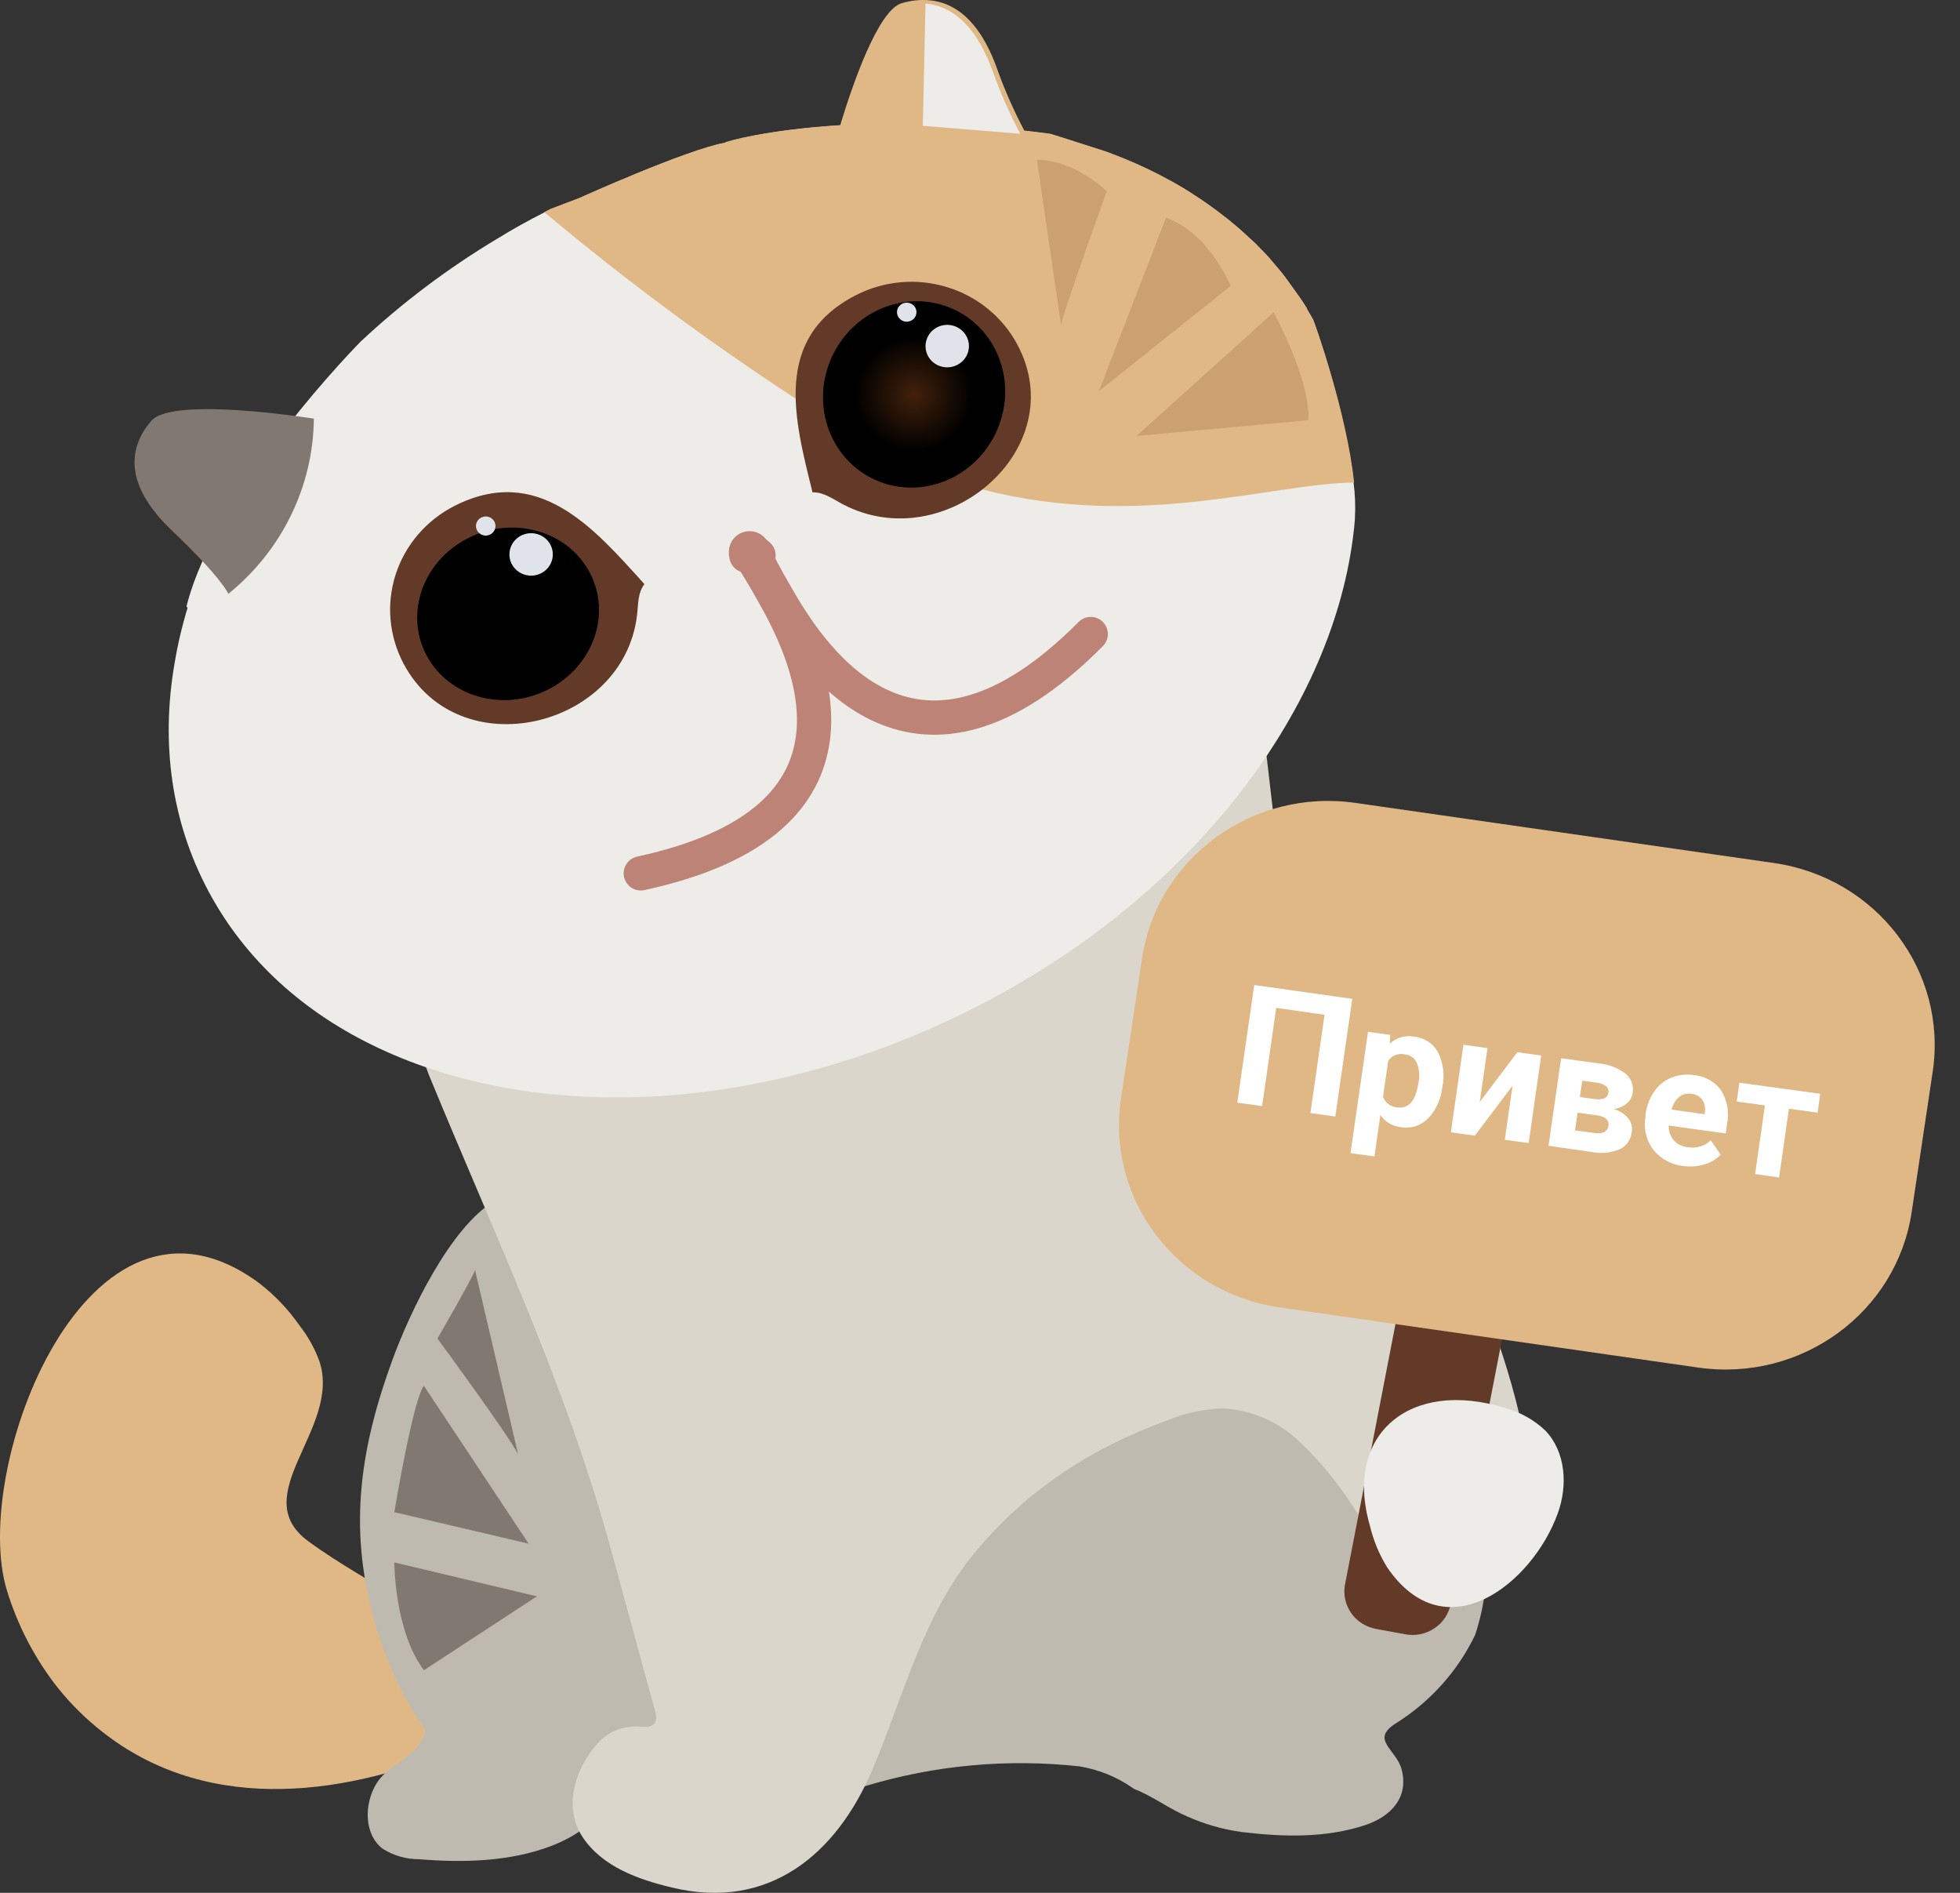 <svg width="29" height="28" viewBox="0 0 29 28" fill="none" xmlns="http://www.w3.org/2000/svg">
<rect x="0" y="0" width="29" height="28" fill="#333333" stroke="none"/>
<path d="M0.802 24.899C0.49 24.485 0.254 24.022 0.103 23.529C-0.452 21.731 1.296 17.111 3.831 18.978C4.063 19.157 4.266 19.369 4.432 19.608C4.558 19.769 4.658 19.948 4.727 20.14C5.054 21.131 3.627 22.119 4.564 22.801C5.543 23.517 6.479 23.781 7.131 24.917C7.223 25.078 7.308 25.263 7.259 25.442C7.198 25.669 6.946 25.788 6.729 25.88C4.998 26.596 2.964 26.834 1.42 25.542C1.19 25.351 0.983 25.135 0.802 24.899Z" fill="#E0B885"/>
<path d="M9.665 21.915C9.654 21.75 9.627 21.588 9.584 21.429C9.4 20.651 9.151 19.89 8.841 19.151C8.632 18.674 8.096 17.309 7.332 17.755C6.659 18.148 6.062 19.418 5.807 20.114C5.331 21.414 5.154 22.588 5.529 23.929C5.656 24.417 5.854 24.884 6.115 25.318C6.296 25.611 6.381 25.578 6.159 25.853C5.995 26.058 5.722 26.139 5.571 26.382C5.384 26.684 5.383 27.137 5.665 27.35C5.825 27.451 6.012 27.503 6.203 27.503C6.854 27.556 7.544 27.541 8.16 27.305C8.881 27.03 9.264 26.448 9.601 25.797C9.714 25.586 9.807 25.367 9.882 25.142C10.112 24.41 10.028 23.632 9.865 22.896C9.791 22.567 9.682 22.25 9.665 21.915Z" fill="#BFBAB0"/>
<path d="M19.467 16.105C19.249 16.588 18.899 17.36 18.567 17.837C16.858 18.232 15.388 19.387 14.396 20.755C13.252 22.331 12.643 24.176 12.049 25.991C12.003 26.09 11.993 26.202 12.021 26.307C12.126 26.559 12.517 26.512 12.793 26.424C13.82 26.112 14.901 26.012 15.97 26.129C16.252 26.175 16.521 26.283 16.754 26.445C16.765 26.454 16.778 26.461 16.791 26.468C17.056 26.57 17.299 26.758 17.566 26.87C17.823 26.985 18.097 27.063 18.377 27.101C18.982 27.174 19.611 27.192 20.197 26.999C20.574 26.875 20.852 26.59 20.737 26.17C20.655 25.873 20.27 25.735 20.651 25.494C21.161 25.175 21.568 24.721 21.826 24.185C21.9 23.96 21.951 23.729 21.977 23.494C22.419 21.034 20.874 18.701 19.467 16.105Z" fill="#BFBAB0"/>
<path d="M21.002 17.249C21.218 17.638 21.42 18.025 21.597 18.408C22.052 19.403 23.76 23.544 21.539 23.705C20.702 23.787 20.389 22.8 19.987 22.237C19.765 21.898 19.504 21.587 19.209 21.308C18.91 21.029 18.519 20.86 18.106 20.834C17.811 20.841 17.52 20.904 17.25 21.019C16.118 21.437 15.194 22.042 14.426 22.963C13.658 23.884 13.366 25.101 12.906 26.182C12.373 27.436 11.37 28.266 9.944 27.922C9.442 27.802 8.914 27.615 8.622 27.178C8.33 26.741 8.504 26.173 8.831 25.802C8.902 25.718 8.992 25.65 9.094 25.605C9.195 25.559 9.306 25.536 9.418 25.538C9.516 25.544 9.641 25.564 9.692 25.481C9.703 25.454 9.709 25.425 9.709 25.396C9.709 25.367 9.703 25.338 9.692 25.311L9.345 24.038L9.037 22.912C8.382 20.514 7.322 18.271 6.376 15.974C6.272 15.723 6.167 15.443 6.26 15.188C6.442 14.677 6.992 15.068 7.312 15.138C7.946 15.279 8.642 15.159 9.274 15.036C10.714 14.75 12.08 14.128 13.338 13.373C14.301 12.794 15.199 12.209 15.818 11.261C16.098 10.834 16.209 10.514 16.655 10.196C17.073 9.901 18.069 9.82 18.562 9.809C18.601 9.809 18.925 12.96 18.997 13.206C19.391 14.574 20.269 15.926 21.002 17.249Z" fill="#DBD6CC"/>
<path d="M20.791 24.175L20.359 24.096C20.285 24.082 20.214 24.054 20.151 24.014C20.087 23.973 20.033 23.921 19.991 23.86C19.948 23.798 19.918 23.73 19.903 23.657C19.887 23.585 19.887 23.51 19.901 23.438L21.044 17.539L22.608 17.829L21.465 23.725C21.451 23.798 21.422 23.868 21.381 23.93C21.34 23.992 21.286 24.046 21.223 24.087C21.161 24.129 21.09 24.159 21.016 24.174C20.942 24.189 20.865 24.189 20.791 24.175Z" fill="#623A27"/>
<path d="M20.523 23.183C20.406 22.993 20.32 22.785 20.269 22.569C19.876 21.213 20.867 20.391 22.271 20.829C22.493 20.889 22.697 21.003 22.863 21.16C23.169 21.477 23.198 21.979 23.048 22.388C22.68 23.412 21.392 24.461 20.523 23.183Z" fill="#EEECE8"/>
<path d="M7.944 23.614L5.834 23.112C5.834 23.112 5.834 24.124 6.272 24.707L7.944 23.614Z" fill="#827872"/>
<path d="M7.666 21.512C7.507 21.205 6.472 19.8 6.472 19.8C6.472 19.8 6.949 18.982 7.029 18.788L7.666 21.512Z" fill="#827872"/>
<path d="M7.822 22.835L5.834 22.369C5.834 22.369 6.113 20.695 6.272 20.5L7.822 22.835Z" fill="#827872"/>
<path d="M20.047 7.671C20.047 7.671 20.047 7.678 20.047 7.682C20.039 7.775 20.03 7.87 20.017 7.963C19.676 10.566 17.611 13.285 14.424 14.904C11.324 16.483 7.968 16.619 5.602 15.504C4.51 14.992 3.63 14.208 3.082 13.179C2.533 12.149 2.38 10.995 2.581 9.824C2.627 9.543 2.692 9.265 2.775 8.993C2.775 8.985 2.758 8.976 2.76 8.966C3.214 7.193 5.338 5.051 5.338 5.051C5.956 4.473 6.635 3.963 7.364 3.527C7.586 3.39 7.815 3.263 8.05 3.144L8.141 3.096L8.195 3.075L8.238 3.059L8.564 2.935C8.564 2.935 10.152 2.219 10.72 2.116C10.73 2.097 11.342 1.923 12.431 1.855C13.338 1.804 14.248 1.831 15.15 1.935C15.277 1.95 15.407 1.966 15.538 1.983C15.547 1.983 16.354 2.243 16.354 2.243L16.448 2.278C16.681 2.365 16.908 2.466 17.129 2.578L17.338 2.69L17.35 2.696L17.485 2.773L17.502 2.784L17.595 2.841L17.776 2.96L17.868 3.023L17.992 3.113L18.173 3.248C18.173 3.248 18.298 3.351 18.347 3.394C18.396 3.437 18.547 3.578 18.57 3.598L18.717 3.748L18.769 3.805L18.913 3.974L18.97 4.044L19.009 4.093C19.037 4.128 19.248 4.424 19.262 4.446L19.337 4.565V4.574L19.377 4.64C19.395 4.67 19.412 4.7 19.428 4.729C19.445 4.759 19.922 6.11 20.027 7.135C20.05 7.313 20.057 7.492 20.047 7.671Z" fill="#EEECE8"/>
<path d="M20.035 7.138C18.815 7.151 16.867 7.842 14.535 7.241H14.521C14.358 7.198 14.198 7.147 14.04 7.088C13.402 6.837 12.788 6.529 12.208 6.167C12.064 6.081 11.919 5.991 11.775 5.899C10.493 5.062 9.264 4.151 8.093 3.171L8.051 3.14L8.142 3.092L8.197 3.071L8.239 3.055L8.566 2.931C8.566 2.931 10.153 2.214 10.721 2.112C10.732 2.093 11.344 1.919 12.432 1.851C12.606 1.277 12.989 0.146 13.345 0.046C13.477 0.007 13.616 -0.008 13.755 0.004C14.116 0.038 14.48 0.286 14.737 0.973C14.852 1.302 14.992 1.622 15.155 1.931C15.282 1.945 15.411 1.961 15.543 1.979C15.551 1.979 16.359 2.239 16.359 2.239L16.453 2.274C16.686 2.361 16.913 2.461 17.134 2.574L17.343 2.685L17.355 2.691L17.489 2.769L17.506 2.779L17.599 2.837L17.78 2.955L17.872 3.019L17.997 3.109L18.175 3.248C18.175 3.248 18.299 3.35 18.348 3.393C18.397 3.436 18.548 3.578 18.572 3.598L18.718 3.748L18.771 3.805L18.914 3.974L18.972 4.043L19.01 4.092C19.038 4.128 19.25 4.424 19.263 4.446L19.339 4.565V4.573L19.378 4.64C19.396 4.67 19.413 4.699 19.43 4.729C19.447 4.759 19.93 6.113 20.035 7.138Z" fill="#E0B885"/>
<path d="M15.054 5.1C15.871 6.635 13.995 8.247 12.481 7.465C12.332 7.388 12.189 7.277 12.022 7.283C11.757 6.212 11.422 5 12.669 4.364C12.875 4.259 13.1 4.195 13.331 4.175C13.563 4.155 13.796 4.18 14.017 4.249C14.239 4.317 14.444 4.427 14.622 4.573C14.8 4.719 14.947 4.898 15.054 5.1Z" fill="#623A27"/>
<path d="M14.803 6.229C15.039 5.499 14.656 4.731 13.95 4.514C13.244 4.296 12.481 4.71 12.246 5.44C12.011 6.169 12.393 6.937 13.099 7.155C13.805 7.373 14.569 6.958 14.803 6.229Z" fill="url(#paint0_radial)"/>
<path d="M8.126 10.108C8.506 9.914 8.536 9.237 8.194 8.594C7.852 7.951 7.267 7.587 6.888 7.78C6.508 7.974 6.477 8.651 6.819 9.294C7.161 9.937 7.746 10.301 8.126 10.108Z" fill="#1A0E14"/>
<path d="M13.482 4.743C13.553 4.707 13.581 4.622 13.544 4.553C13.507 4.484 13.42 4.457 13.349 4.493C13.278 4.529 13.251 4.614 13.288 4.683C13.325 4.752 13.412 4.779 13.482 4.743Z" fill="#E1E3EA"/>
<path d="M14.163 5.398C14.321 5.318 14.382 5.128 14.3 4.975C14.218 4.821 14.024 4.761 13.867 4.841C13.71 4.921 13.649 5.111 13.73 5.265C13.812 5.419 14.006 5.478 14.163 5.398Z" fill="#E1E3EA"/>
<path d="M5.972 9.819C6.789 11.354 9.215 10.775 9.424 9.112C9.445 8.95 9.433 8.771 9.535 8.641C8.79 7.815 7.966 6.851 6.72 7.486C6.305 7.699 5.993 8.064 5.853 8.501C5.713 8.938 5.756 9.412 5.972 9.819Z" fill="#623A27"/>
<path d="M11.391 8.191C11.398 8.137 11.39 8.082 11.367 8.033C11.345 7.984 11.309 7.941 11.263 7.91C11.218 7.88 11.165 7.861 11.109 7.858C11.054 7.855 10.999 7.866 10.95 7.891C10.901 7.916 10.86 7.954 10.831 8C10.803 8.046 10.788 8.099 10.788 8.153C10.788 8.207 10.803 8.26 10.831 8.306C10.86 8.353 10.901 8.39 10.95 8.415C10.993 8.438 11.041 8.449 11.09 8.449C11.139 8.449 11.187 8.438 11.231 8.416C11.274 8.394 11.311 8.362 11.339 8.322C11.367 8.283 11.385 8.238 11.391 8.191Z" fill="#BD8376"/>
<path d="M8.112 10.199C8.779 9.859 9.052 9.084 8.724 8.466C8.395 7.848 7.589 7.623 6.923 7.962C6.256 8.301 5.983 9.077 6.311 9.695C6.64 10.312 7.446 10.538 8.112 10.199Z" fill="url(#paint1_radial)"/>
<path d="M8.006 8.48C8.164 8.4 8.225 8.21 8.143 8.056C8.061 7.902 7.867 7.843 7.71 7.923C7.553 8.003 7.492 8.193 7.573 8.346C7.655 8.5 7.849 8.56 8.006 8.48Z" fill="#E1E3EA"/>
<path d="M7.253 7.907C7.324 7.871 7.352 7.786 7.315 7.716C7.278 7.647 7.191 7.62 7.12 7.656C7.049 7.692 7.022 7.778 7.059 7.847C7.095 7.916 7.183 7.943 7.253 7.907Z" fill="#E1E3EA"/>
<path d="M11.044 8.219C11.044 8.219 10.946 7.892 11.468 8.826C11.99 9.759 13.098 12.137 9.481 12.919" stroke="#BD8376" stroke-width="0.507" stroke-linecap="round" stroke-linejoin="round"/>
<path d="M11.223 8.216C11.223 8.216 10.99 7.963 11.53 8.887C12.069 9.811 13.557 11.981 16.138 9.379" stroke="#BD8376" stroke-width="0.507" stroke-linecap="round" stroke-linejoin="round"/>
<path d="M3.379 8.784C3.379 8.784 3.282 8.549 2.542 7.846C1.803 7.143 1.92 6.595 2.239 6.225C2.558 5.856 4.644 6.193 4.644 6.193C4.639 6.689 4.523 7.178 4.304 7.625C4.086 8.073 3.77 8.468 3.379 8.784Z" fill="#827872"/>
<path d="M19.358 6.216L16.815 6.449L18.844 4.621C18.844 4.621 19.398 5.632 19.358 6.216Z" fill="#CCA172"/>
<path d="M16.259 5.787L18.208 4.23C18.208 4.23 17.895 3.452 17.253 3.218L16.259 5.787Z" fill="#CCA172"/>
<path d="M15.7 4.815C15.7 4.698 16.376 2.829 16.376 2.829C16.376 2.829 15.899 2.363 15.342 2.363L15.7 4.815Z" fill="#CCA172"/>
<path d="M26.246 12.766L20.055 11.877C18.534 11.659 17.12 12.689 16.897 14.177L16.586 16.252C16.363 17.74 17.416 19.123 18.936 19.341L25.128 20.23C26.649 20.448 28.062 19.418 28.285 17.93L28.596 15.855C28.819 14.367 27.767 12.984 26.246 12.766Z" fill="#E0B885"/>
<path d="M19.757 16.516L19.389 16.465L19.598 15.011L18.883 14.909L18.674 16.362L18.307 16.311L18.558 14.571L20.008 14.776L19.757 16.516Z" fill="white"/>
<path d="M21.339 16.084C21.323 16.256 21.249 16.418 21.13 16.545C21.079 16.597 21.015 16.636 20.945 16.659C20.875 16.681 20.801 16.686 20.728 16.674C20.667 16.668 20.608 16.648 20.555 16.617C20.503 16.585 20.458 16.543 20.424 16.493L20.336 17.107L19.982 17.058L20.241 15.263L20.569 15.308L20.563 15.437C20.61 15.394 20.667 15.362 20.729 15.344C20.791 15.327 20.857 15.323 20.921 15.334C20.994 15.341 21.066 15.366 21.128 15.406C21.19 15.446 21.241 15.501 21.276 15.565C21.355 15.723 21.378 15.903 21.342 16.076L21.339 16.084ZM20.988 16.011C21.009 15.914 21 15.814 20.963 15.722C20.948 15.688 20.923 15.658 20.892 15.636C20.861 15.614 20.825 15.601 20.787 15.597C20.741 15.587 20.692 15.59 20.648 15.607C20.604 15.623 20.567 15.652 20.54 15.691L20.463 16.222C20.478 16.266 20.506 16.304 20.543 16.333C20.58 16.361 20.625 16.378 20.673 16.381C20.844 16.405 20.949 16.282 20.988 16.011Z" fill="white"/>
<path d="M22.45 15.565L22.803 15.614L22.618 16.909L22.265 16.86L22.379 16.061L21.822 16.799L21.467 16.75L21.653 15.455L22.009 15.504L21.894 16.302L22.45 15.565Z" fill="white"/>
<path d="M22.912 16.949L23.098 15.654L23.65 15.73C23.796 15.742 23.935 15.794 24.051 15.881C24.093 15.916 24.125 15.961 24.143 16.011C24.161 16.062 24.166 16.116 24.156 16.169C24.148 16.228 24.118 16.282 24.072 16.321C24.017 16.367 23.951 16.396 23.88 16.406C23.962 16.43 24.034 16.476 24.089 16.54C24.112 16.568 24.129 16.601 24.139 16.637C24.148 16.672 24.149 16.709 24.143 16.744C24.138 16.799 24.119 16.851 24.088 16.896C24.057 16.941 24.014 16.977 23.965 17.001C23.832 17.055 23.687 17.069 23.547 17.04L22.912 16.949ZM23.342 16.46L23.304 16.721L23.59 16.76C23.714 16.777 23.784 16.743 23.798 16.658C23.813 16.572 23.76 16.52 23.639 16.5L23.342 16.46ZM23.375 16.228L23.595 16.258C23.719 16.274 23.786 16.243 23.797 16.167C23.801 16.148 23.799 16.129 23.793 16.111C23.787 16.093 23.776 16.077 23.761 16.065C23.716 16.035 23.664 16.018 23.61 16.014L23.411 15.986L23.375 16.228Z" fill="white"/>
<path d="M24.913 17.249C24.825 17.241 24.74 17.215 24.663 17.174C24.586 17.133 24.518 17.076 24.463 17.009C24.41 16.939 24.373 16.86 24.353 16.776C24.333 16.691 24.331 16.604 24.347 16.518V16.485C24.363 16.364 24.406 16.248 24.475 16.146C24.537 16.055 24.625 15.984 24.728 15.942C24.833 15.899 24.949 15.886 25.062 15.903C25.142 15.91 25.219 15.934 25.289 15.973C25.359 16.012 25.419 16.065 25.465 16.129C25.558 16.278 25.589 16.455 25.553 16.626L25.533 16.767L24.69 16.65C24.687 16.729 24.713 16.807 24.764 16.868C24.818 16.927 24.893 16.964 24.973 16.97C25.034 16.981 25.097 16.977 25.156 16.96C25.215 16.942 25.269 16.91 25.313 16.868L25.459 17.082C25.393 17.149 25.31 17.198 25.219 17.224C25.12 17.254 25.015 17.262 24.913 17.249ZM25.025 16.18C24.994 16.174 24.961 16.176 24.93 16.184C24.899 16.192 24.87 16.206 24.845 16.226C24.788 16.276 24.749 16.342 24.732 16.414L25.224 16.482V16.454C25.236 16.389 25.223 16.322 25.186 16.267C25.167 16.242 25.143 16.222 25.115 16.207C25.087 16.192 25.057 16.183 25.025 16.18Z" fill="white"/>
<path d="M26.893 16.459L26.469 16.401L26.323 17.417L25.968 17.368L26.114 16.352L25.696 16.295L25.736 16.016L26.932 16.18L26.893 16.459Z" fill="white"/>
<path d="M15.096 1.979L13.654 1.861L13.694 0.052C14.056 0.086 14.42 0.334 14.676 1.021C14.792 1.35 14.932 1.67 15.096 1.979Z" fill="#EEECE8"/>
<defs>
<radialGradient id="paint0_radial" cx="0" cy="0" r="1" gradientUnits="userSpaceOnUse" gradientTransform="translate(13.525 5.834) scale(1.38 1.35)">
<stop stop-color="#42210B"/>
<stop offset="0.63"/>
</radialGradient>
<radialGradient id="paint1_radial" cx="0" cy="0" r="1" gradientUnits="userSpaceOnUse" gradientTransform="translate(408.846 345.453) scale(34.428 31.925)">
<stop stop-color="#42210B"/>
<stop offset="0.63"/>
</radialGradient>
</defs>
</svg>
